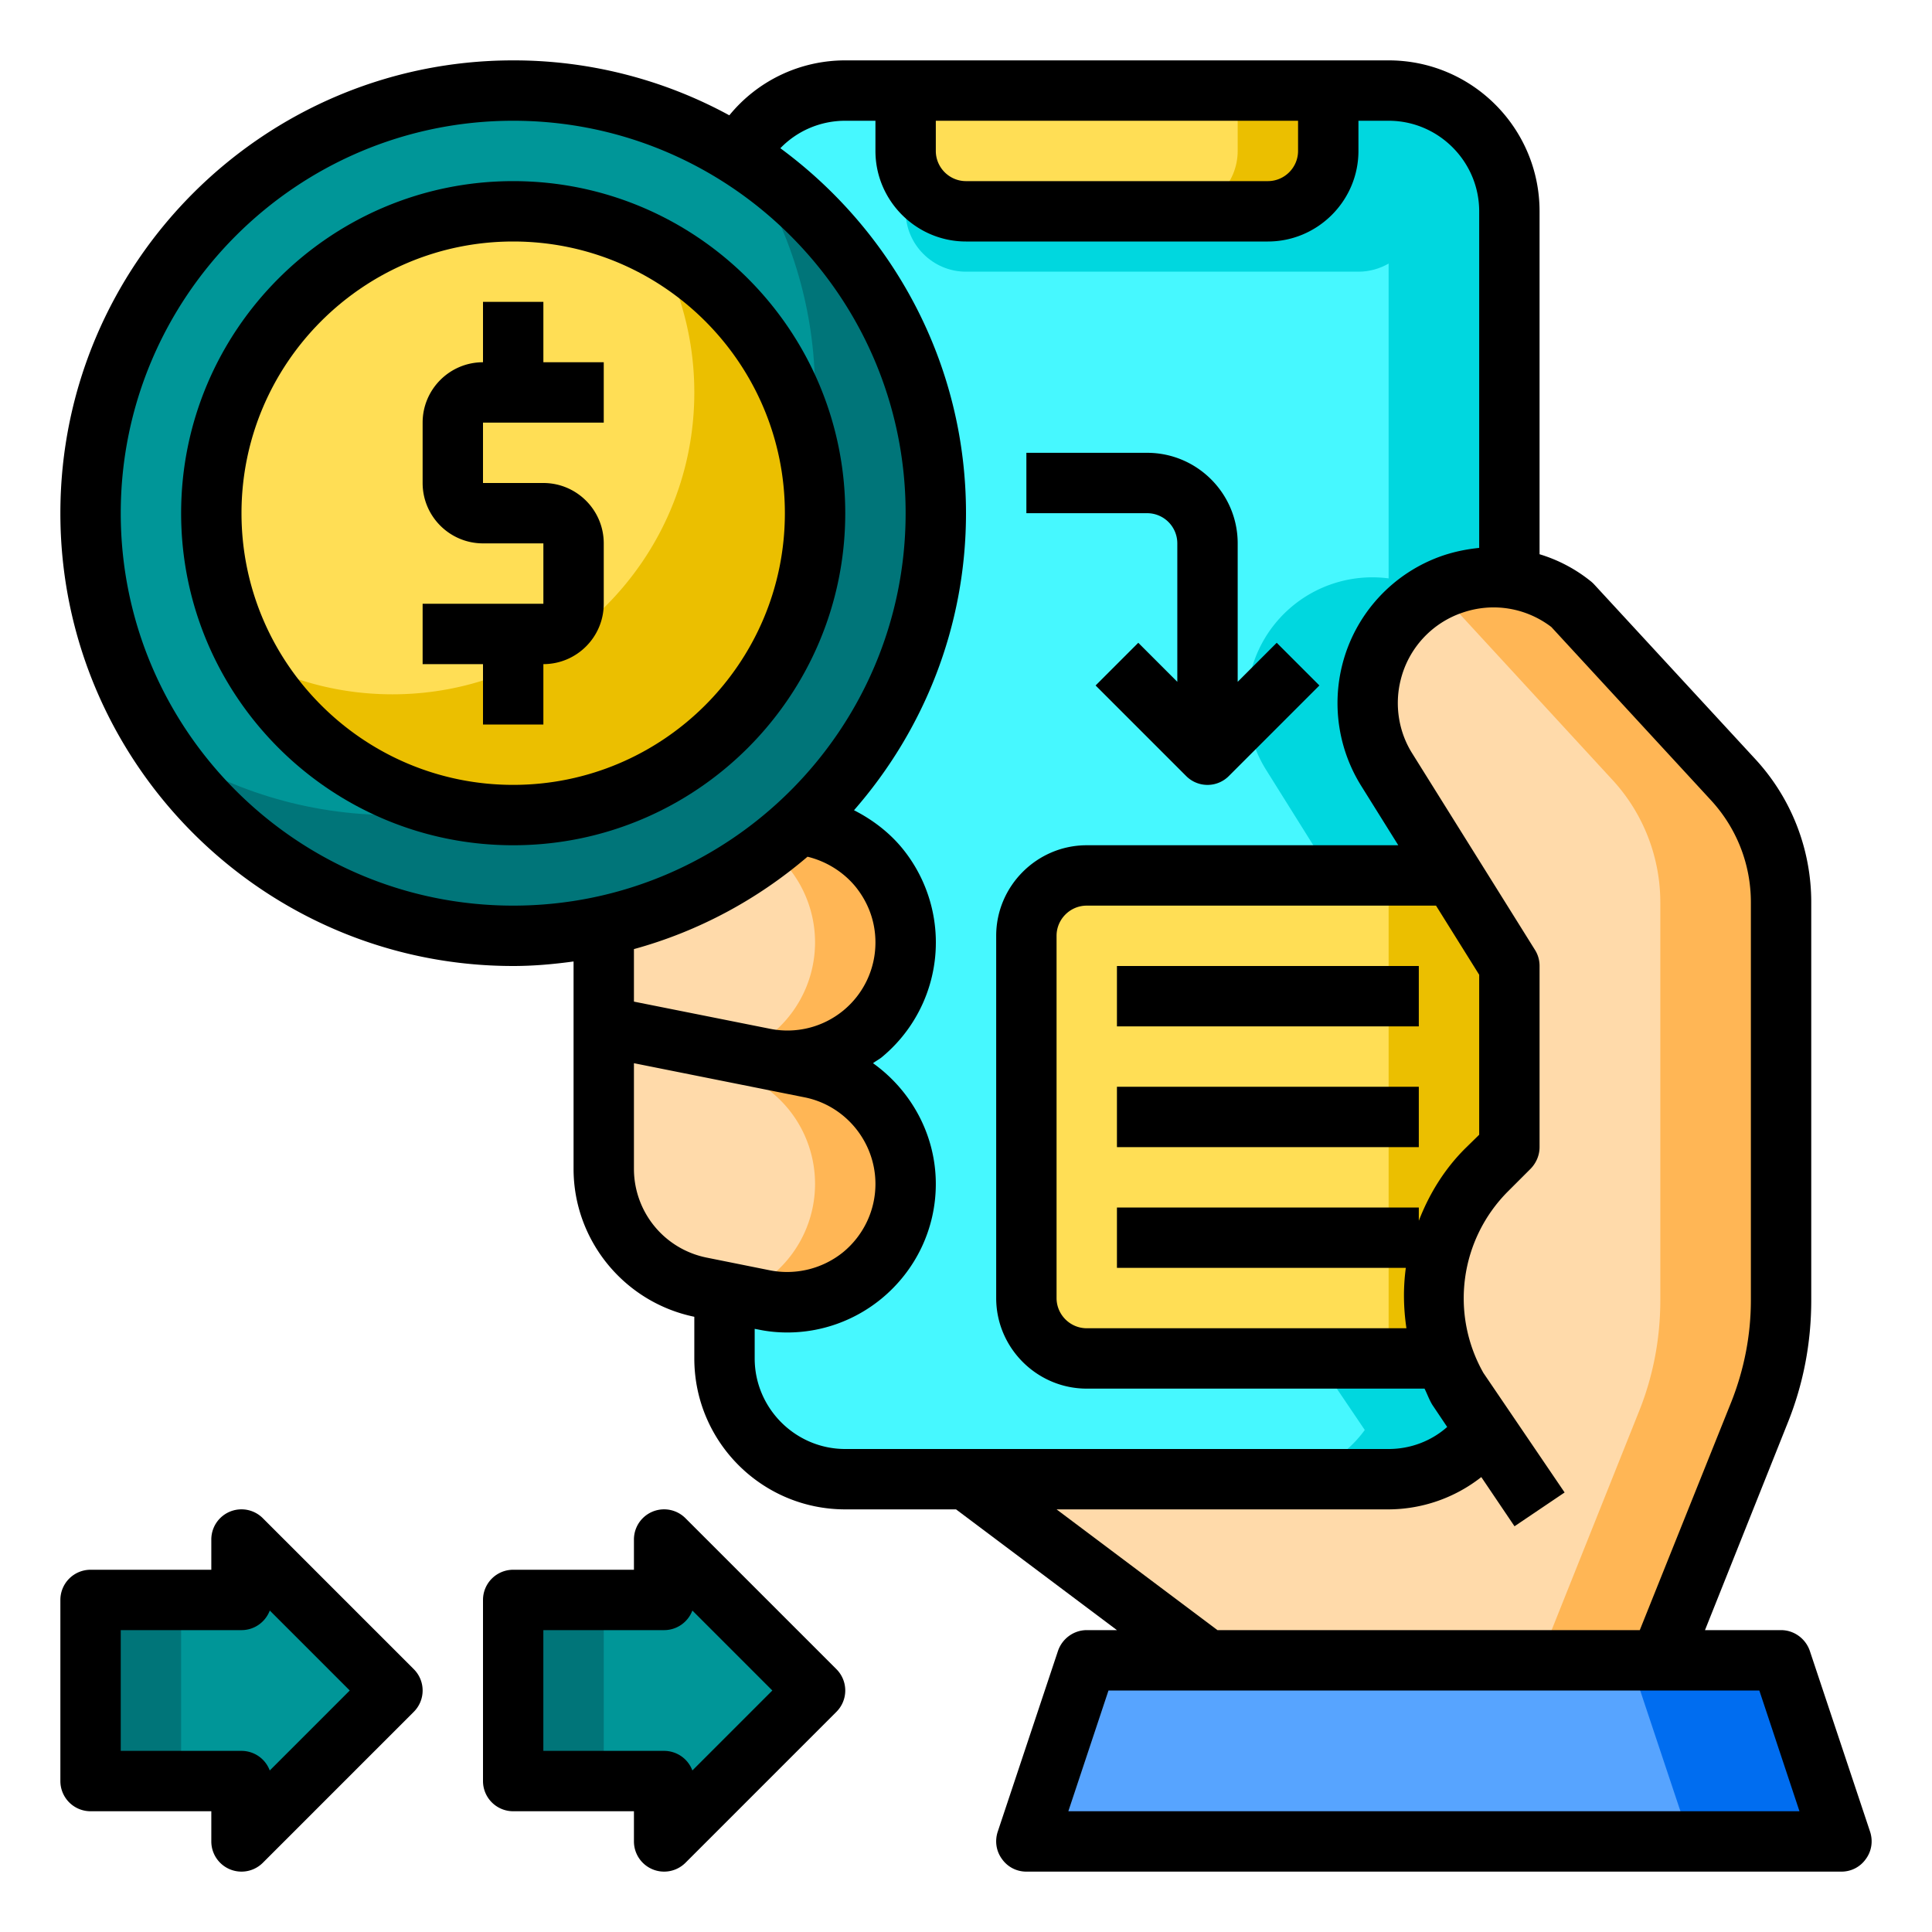 <svg xmlns="http://www.w3.org/2000/svg" version="1.1" xmlns:xlink="http://www.w3.org/1999/xlink" width="512" height="512" x="0" y="0" viewBox="0 0 64 64" style="enable-background:new 0 0 512 512" xml:space="preserve" class=""><g><rect width="26" height="46" x="24" y="3" fill="#46f8ff" rx="4" opacity="1" data-original="#46f8ff"></rect><path fill="#00d7df" d="M50 7v38c0 2.21-1.79 4-4 4h-3c1.01 0 2.29-.38 3-1V8.73c-.29.17-.64.27-1 .27H32c-1.1 0-2-.9-2-2V3h16c.35 0 .68.04 1 .13 1.73.44 3 2.01 3 3.87z" opacity="1" data-original="#00d7df"></path><path fill="#ffde55" d="M44 3v2c0 1.1-.9 2-2 2H32c-1.1 0-2-.9-2-2V3z" opacity="1" data-original="#ffde55"></path><path fill="#ffde55" d="M44 3v2c0 1.1-.9 2-2 2H32c-1.1 0-2-.9-2-2V3z" opacity="1" data-original="#ffde55"></path><path fill="#00d7df" d="M47 3v.13c-.32-.09-.65-.13-1-.13z" opacity="1" data-original="#00d7df"></path><path fill="#ebbf00" d="M44 3v2c0 1.1-.9 2-2 2h-3c1.1 0 2-.9 2-2V3z" opacity="1" data-original="#ebbf00"></path><path fill="#00d7df" d="M50 32v6l-.76.76A6.005 6.005 0 0 0 47.83 45c.11.33.26.66.44.98l.94 1.39C48.49 48.36 47.32 49 46 49h-4c1.32 0 2.49-.64 3.21-1.63l-.94-1.39c-.18-.32-.33-.65-.44-.98a6.005 6.005 0 0 1 1.41-6.24L46 38v-6l-1.87-3-2.19-3.5c-.42-.67-.63-1.44-.63-2.21A4.15 4.15 0 0 1 46 19.16c.51.06 1.01.22 1.48.48-.98.52-1.75 1.43-2.05 2.64-.08.33-.12.67-.12 1.01 0 .77.21 1.54.63 2.21l2.19 3.5z" opacity="1" data-original="#00d7df"></path><path fill="#ffde55" d="M50 29v16H36c-1.1 0-2-.9-2-2V31a2 2 0 0 1 2-2z" opacity="1" data-original="#ffde55"></path><path fill="#ebbf00" d="M46 29h4v16h-4z" opacity="1" data-original="#ebbf00"></path><path fill="#57a4ff" d="M61 61H34l2-6h23z" opacity="1" data-original="#57a4ff"></path><path fill="#006df0" d="M61 61h-5l-2-6h5z" opacity="1" data-original="#006df0"></path><path fill="#ffdaaa" d="M59 29.89v13.18c0 1.28-.24 2.54-.72 3.72L55 55H40l-8-6h14c1.32 0 2.49-.64 3.21-1.63l-.94-1.39c-.18-.32-.33-.65-.44-.98a6.005 6.005 0 0 1 1.41-6.24L50 38v-6l-1.87-3-2.19-3.5c-.42-.67-.63-1.44-.63-2.21A4.15 4.15 0 0 1 50 19.16c.73.08 1.44.37 2.07.87l5.34 5.8A5.99 5.99 0 0 1 59 29.89z" opacity="1" data-original="#ffdaaa"></path><path fill="#ffb655" d="M59 29.89v13.18c0 1.28-.24 2.54-.72 3.72L55 55h-4l3.28-8.21c.48-1.18.72-2.44.72-3.72V29.89c0-1.5-.57-2.96-1.59-4.06l-5.34-5.8c-.19-.15-.38-.28-.59-.39a4.14 4.14 0 0 1 2.52-.48c.73.08 1.44.37 2.07.87l5.34 5.8A5.99 5.99 0 0 1 59 29.89z" opacity="1" data-original="#ffb655"></path><path fill="#ffdaaa" d="M29.11 28.73c.56.69.89 1.55.89 2.49 0 2.47-2.26 4.33-4.69 3.84L20 34v-3.32c2.46-.54 4.69-1.73 6.48-3.38l.37.07c.91.19 1.7.68 2.26 1.36z" opacity="1" data-original="#ffdaaa"></path><path fill="#ffdaaa" d="M29.11 36.73c.56.69.89 1.55.89 2.49 0 2.47-2.26 4.33-4.69 3.84l-1.15-.23-.94-.19A3.995 3.995 0 0 1 20 38.72V34l5.31 1.06 1.54.31c.91.19 1.7.68 2.26 1.36z" opacity="1" data-original="#ffdaaa"></path><g fill="#ffb655"><path d="M30 31.22c0 2.47-2.26 4.33-4.69 3.84l-.86-.17a3.921 3.921 0 0 0 1.66-6.16c-.18-.22-.39-.42-.62-.6.34-.26.67-.54.99-.83l.37.07c.91.19 1.7.68 2.26 1.36.56.69.89 1.55.89 2.49z" fill="#ffb655" opacity="1" data-original="#ffb655"></path><path d="M30 39.22c0 2.47-2.26 4.33-4.69 3.84l-.86-.17a3.921 3.921 0 0 0 1.66-6.16 3.975 3.975 0 0 0-2.26-1.36l-1.54-.31c.75.15 1.49.08 2.14-.17l.86.17 1.54.31c.91.19 1.7.68 2.26 1.36.56.69.89 1.55.89 2.49z" fill="#ffb655" opacity="1" data-original="#ffb655"></path></g><path fill="#009698" d="m27 56-5 5v-2h-5v-6h5v-2zM13 56l-5 5v-2H3v-6h5v-2z" opacity="1" data-original="#009698"></path><path fill="#007579" d="M3 53h3v6H3zM17 53h3v6h-3z" opacity="1" data-original="#007579"></path><circle cx="17" cy="17" r="14" fill="#009698" opacity="1" data-original="#009698"></circle><path fill="#007579" d="M31 17c0 7.73-6.27 14-14 14-4.89 0-9.19-2.51-11.69-6.31C7.52 26.15 10.16 27 13 27c7.73 0 14-6.27 14-14 0-2.84-.85-5.48-2.31-7.69C28.49 7.81 31 12.11 31 17z" opacity="1" data-original="#007579"></path><circle cx="17" cy="17" r="10" fill="#ffde55" opacity="1" data-original="#ffde55"></circle><path fill="#ebbf00" d="M27 17c0 5.52-4.48 10-10 10-3.79 0-7.09-2.11-8.78-5.22C9.64 22.56 11.27 23 13 23c5.52 0 10-4.48 10-10 0-1.73-.44-3.36-1.22-4.78A9.984 9.984 0 0 1 27 17z" opacity="1" data-original="#ebbf00"></path><path d="m61.95 60.68-2-6c-.14-.4-.52-.68-.95-.68h-2.52l2.73-6.84c.53-1.31.79-2.68.79-4.09V29.89c0-1.76-.66-3.45-1.85-4.74l-5.35-5.8c-.03-.03-.07-.07-.11-.1a5 5 0 0 0-1.69-.89V7c0-2.76-2.24-5-5-5H28c-1.51 0-2.91.68-3.84 1.82A14.929 14.929 0 0 0 17 2C8.73 2 2 8.73 2 17s6.73 15 15 15c.68 0 1.34-.06 2-.15v6.87c0 2.37 1.68 4.42 4 4.9V45c0 2.76 2.24 5 5 5h3.67L37 54h-1c-.43 0-.81.28-.95.68l-2 6c-.1.31-.05.64.14.9.19.27.49.42.81.42h27c.32 0 .62-.15.81-.42.19-.26.24-.59.14-.9zM31 4h12v1c0 .55-.45 1-1 1H32c-.55 0-1-.45-1-1zM17 30C9.83 30 4 24.17 4 17S9.83 4 17 4s13 5.83 13 13-5.83 13-13 13zm11.33-.64c.44.54.67 1.18.67 1.86a2.914 2.914 0 0 1-3.49 2.86l-4.51-.9v-1.74c2.15-.59 4.1-1.65 5.75-3.06.62.15 1.18.5 1.58.98zm-4.92 12.3A2.999 2.999 0 0 1 21 38.72v-3.5l5.65 1.13c1.36.27 2.35 1.48 2.35 2.87 0 .87-.39 1.7-1.07 2.26-.68.55-1.57.77-2.43.6zM28 48c-1.65 0-3-1.35-3-3v-.98l.11.02c.33.07.65.1.97.1 1.13 0 2.23-.39 3.12-1.12 1.14-.94 1.8-2.32 1.8-3.8 0-1.63-.82-3.1-2.08-4 .09-.07.19-.12.28-.19a4.929 4.929 0 0 0 .68-6.94c-.43-.52-.98-.94-1.59-1.25C30.59 24.21 32 20.77 32 17c0-4.96-2.43-9.35-6.15-12.09C26.4 4.34 27.17 4 28 4h1v1c0 1.65 1.35 3 3 3h10c1.65 0 3-1.35 3-3V4h1c1.65 0 3 1.35 3 3v11.15c-.4.04-.8.12-1.19.25a5.159 5.159 0 0 0-3.35 3.64 5.18 5.18 0 0 0 .63 3.99L46.32 28H36c-1.65 0-3 1.35-3 3v12c0 1.65 1.35 3 3 3h11.19c.09.18.15.36.26.54l.49.73c-.53.47-1.22.73-1.94.73zm9-8v2h9.57c-.09.66-.08 1.33.02 2H36c-.55 0-1-.45-1-1V31c0-.55.45-1 1-1h11.57L49 32.29v5.3l-.47.46c-.69.69-1.19 1.51-1.53 2.39V40zm-2 10h11a5 5 0 0 0 3.07-1.07l1.1 1.63 1.66-1.12-2.69-3.96a5.011 5.011 0 0 1 .81-6.01l.76-.76c.18-.19.29-.44.29-.71v-6c0-.19-.05-.37-.15-.53l-4.06-6.5c-.46-.72-.6-1.62-.39-2.45a3.147 3.147 0 0 1 2.06-2.23c1-.34 2.09-.16 2.93.48l5.28 5.73c.86.93 1.33 2.13 1.33 3.39v13.18c0 1.15-.22 2.28-.64 3.35L54.32 54H40.33zm.39 10 1.33-4h21.56l1.33 4z" fill="#000000" opacity="1" data-original="#000000" class=""></path><path d="M37 36h10v2H37zM37 32h10v2H37zM39 18v4.586l-1.293-1.293-1.414 1.414 3 3a.997.997 0 0 0 1.414 0l3-3-1.414-1.414L41 22.586V18c0-1.654-1.346-3-3-3h-4v2h4a1 1 0 0 1 1 1zM17 6C10.935 6 6 10.935 6 17s4.935 11 11 11 11-4.935 11-11S23.065 6 17 6zm0 20c-4.962 0-9-4.037-9-9s4.038-9 9-9 9 4.037 9 9-4.038 9-9 9z" fill="#000000" opacity="1" data-original="#000000" class=""></path><path d="M18 10h-2v2c-1.103 0-2 .897-2 2v2c0 1.103.897 2 2 2h2v2h-4v2h2v2h2v-2c1.103 0 2-.897 2-2v-2c0-1.103-.897-2-2-2h-2v-2h4v-2h-2zM8.707 50.293A.999.999 0 0 0 7 51v1H3a1 1 0 0 0-1 1v6a1 1 0 0 0 1 1h4v1a1 1 0 0 0 1.707.707l5-5a.999.999 0 0 0 0-1.414zm.229 8.356A1 1 0 0 0 7.999 58H4v-4h4c.429 0 .794-.27.937-.649L11.586 56l-2.649 2.649zM22.707 50.293A.999.999 0 0 0 21 51v1h-4a1 1 0 0 0-1 1v6a1 1 0 0 0 1 1h4v1a1 1 0 0 0 1.707.707l5-5a.999.999 0 0 0 0-1.414zm.229 8.356a1 1 0 0 0-.937-.649h-4v-4h4c.429 0 .794-.27.937-.649L25.585 56z" fill="#000000" opacity="1" data-original="#000000" class=""></path></g></svg>